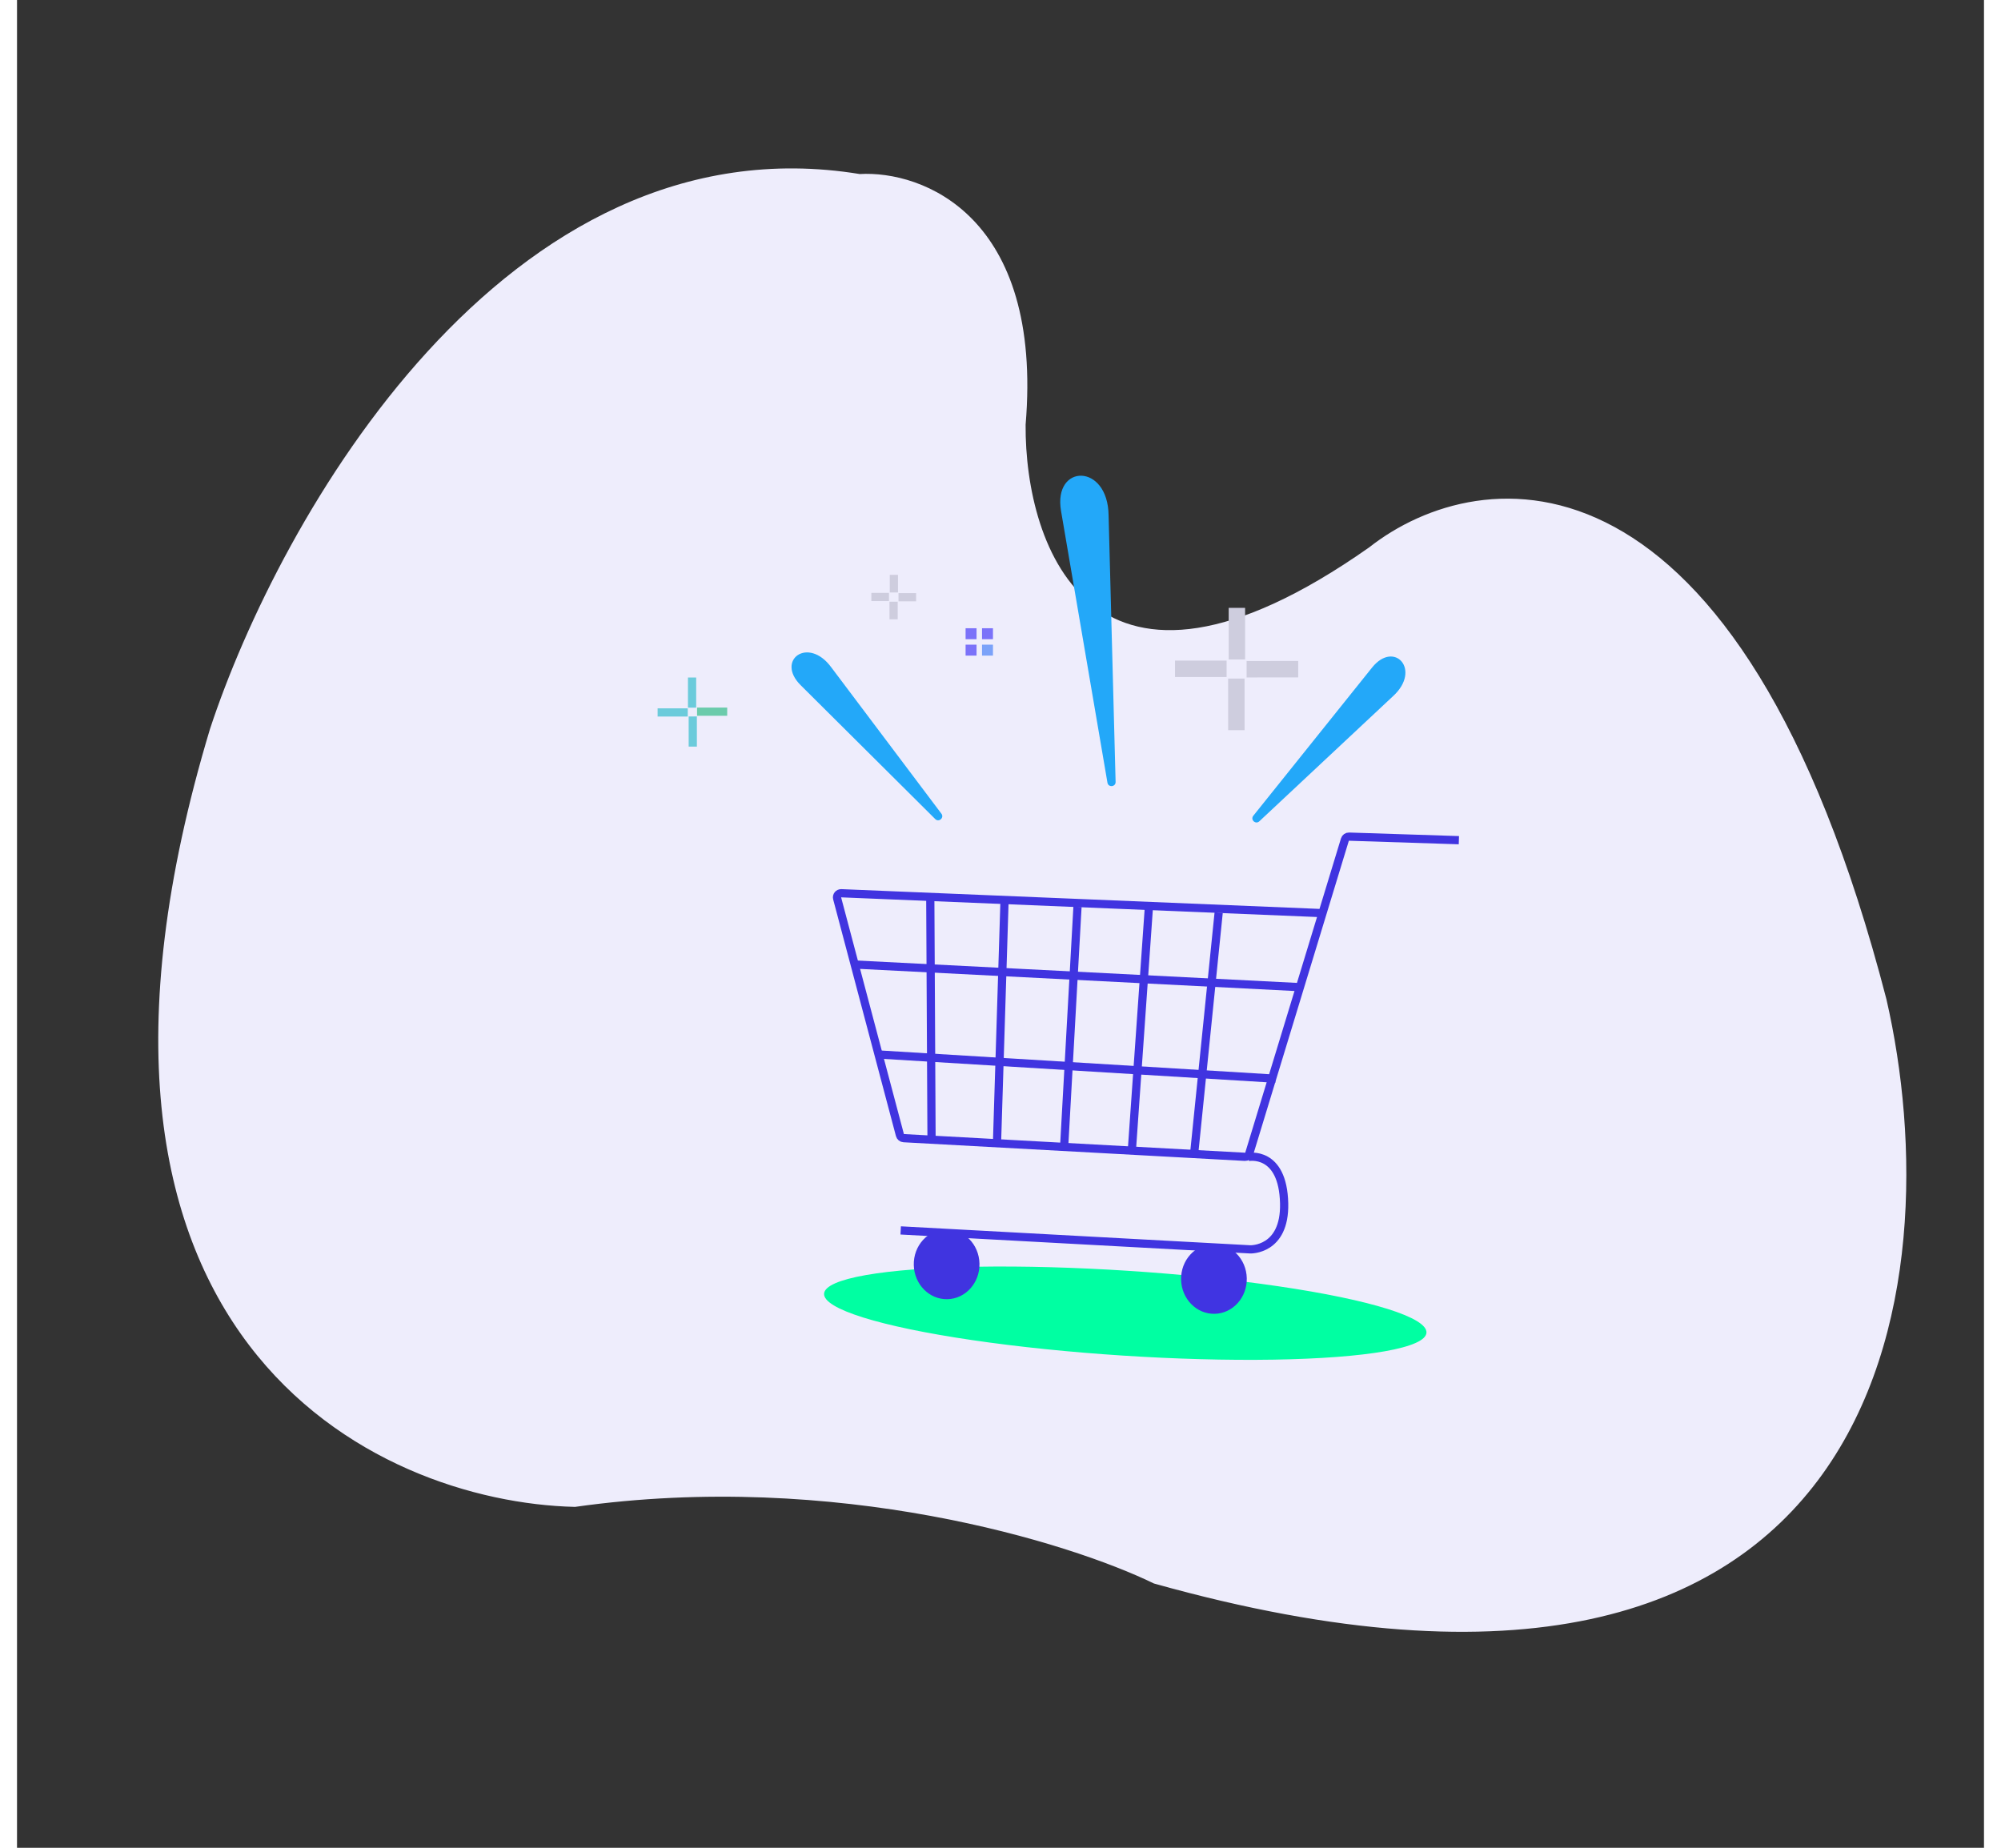 <svg width="379" height="350" viewBox="0 0 479 450" fill="none" xmlns="http://www.w3.org/2000/svg">
<rect x="0" y="0" width="479" height="450" fill="#333333" stroke="none"/>
<path d="M205.193 42.887C119.169 28.791 64.21 126.856 47.483 177.651C2.797 325.964 87.781 365.336 135.859 366.483C199.577 357.465 256.525 375.182 277.034 385.168C456.862 435.543 470.442 311.685 454.753 243.459C418.895 105.017 356.345 112.621 329.552 133.728C261.497 181.576 244.904 133.468 245.115 103.433C249.365 52.849 220.271 41.993 205.193 42.887Z" fill="#EEEDFC" stroke="#EEEDFC"/>
<rect x="231" y="153" width="2.667" height="2.667" fill="#7B72F9"/>
<rect x="235" y="157" width="2.667" height="2.667" fill="#7BA2F9"/>
<rect x="231" y="157" width="2.667" height="2.667" fill="#7B72F9"/>
<rect x="235" y="153" width="2.667" height="2.667" fill="#7B72F9"/>
<ellipse cx="269.886" cy="319.81" rx="73.5" ry="10.343" transform="rotate(3.71 269.886 319.81)" fill="#00FFA2"/>
<path d="M351.124 204.617L324.364 203.751C323.912 203.736 323.506 204.027 323.375 204.459L300.049 281.022C299.915 281.462 299.498 281.754 299.038 281.729L215.923 277.185C215.49 277.161 215.122 276.861 215.011 276.443L199.72 218.792C199.547 218.141 200.055 217.509 200.728 217.537L317.509 222.366" stroke="#4034E0" stroke-width="2"/>
<path d="M299.821 281.772C299.821 281.772 308.285 280.084 308.573 293.081C308.828 304.578 300.319 304.267 300.319 304.267L215.196 299.651" stroke="#4034E0" stroke-width="2"/>
<ellipse cx="226.381" cy="307.905" rx="8" ry="8.5" transform="rotate(-1.269 226.381 307.905)" fill="#4034E0"/>
<ellipse cx="291.476" cy="311.464" rx="8" ry="8.5" transform="rotate(-1.269 291.476 311.464)" fill="#4034E2"/>
<line x1="222.4" y1="218.488" x2="222.707" y2="277.496" stroke="#4034E0" stroke-width="2"/>
<line x1="240.487" y1="219.161" x2="238.655" y2="278.141" stroke="#4034E0" stroke-width="2"/>
<path d="M209.328 256.773L306.476 262.706" stroke="#4034E0" stroke-width="2"/>
<line x1="203.832" y1="234.889" x2="312.066" y2="240.393" stroke="#4034E0" stroke-width="2"/>
<line x1="258.249" y1="220.84" x2="254.971" y2="279.758" stroke="#4034E0" stroke-width="2"/>
<line x1="275.667" y1="220.505" x2="271.543" y2="279.369" stroke="#4034E0" stroke-width="2"/>
<line x1="292.628" y1="222.26" x2="286.658" y2="280.966" stroke="#4034E0" stroke-width="2"/>
<line x1="297.066" y1="160.602" x2="297.066" y2="148.038" stroke="#CECDDE" stroke-width="4"/>
<line x1="296.934" y1="165.26" x2="296.941" y2="177.824" stroke="#CECDDE" stroke-width="4"/>
<line x1="294.564" y1="162.879" x2="282" y2="162.879" stroke="#CECDDE" stroke-width="4"/>
<line x1="299.435" y1="162.983" x2="311.999" y2="162.976" stroke="#CECDDE" stroke-width="4"/>
<path d="M265.545 190.618L254.242 124.431C252.275 112.917 265.649 112.718 265.824 125.505L267.53 190.423C267.563 191.664 265.754 191.841 265.545 190.618Z" fill="#23A8F9"/>
<path d="M223.606 199.471L190.828 166.862C184.681 160.747 192.681 154.868 198.293 162.524L225.11 198.161C225.857 199.153 224.486 200.347 223.606 199.471Z" fill="#23A8F9"/>
<path d="M301.064 198.664L329.978 162.584C335.4 155.818 342.101 163.143 335.09 169.542L302.528 200.02C301.621 200.868 300.288 199.633 301.064 198.664Z" fill="#23A8F9"/>
<line x1="164.39" y1="172.343" x2="164.39" y2="165" stroke="#6BCBDB" stroke-width="2"/>
<line x1="164.56" y1="174.481" x2="164.563" y2="181.824" stroke="#6BCBDB" stroke-width="2"/>
<line x1="163.343" y1="173.505" x2="156" y2="173.505" stroke="#6BCBDB" stroke-width="2"/>
<line x1="165.606" y1="173.319" x2="172.949" y2="173.315" stroke="#6BCBAB" stroke-width="2"/>
<line x1="213.535" y1="144.288" x2="213.535" y2="140" stroke="#CECDDE" stroke-width="2"/>
<line x1="213.466" y1="146.536" x2="213.469" y2="150.824" stroke="#CECDDE" stroke-width="2"/>
<line x1="212.34" y1="145.383" x2="208.052" y2="145.383" stroke="#CECDDE" stroke-width="2"/>
<line x1="214.661" y1="145.442" x2="218.949" y2="145.44" stroke="#CECDDE" stroke-width="2"/>
</svg>
